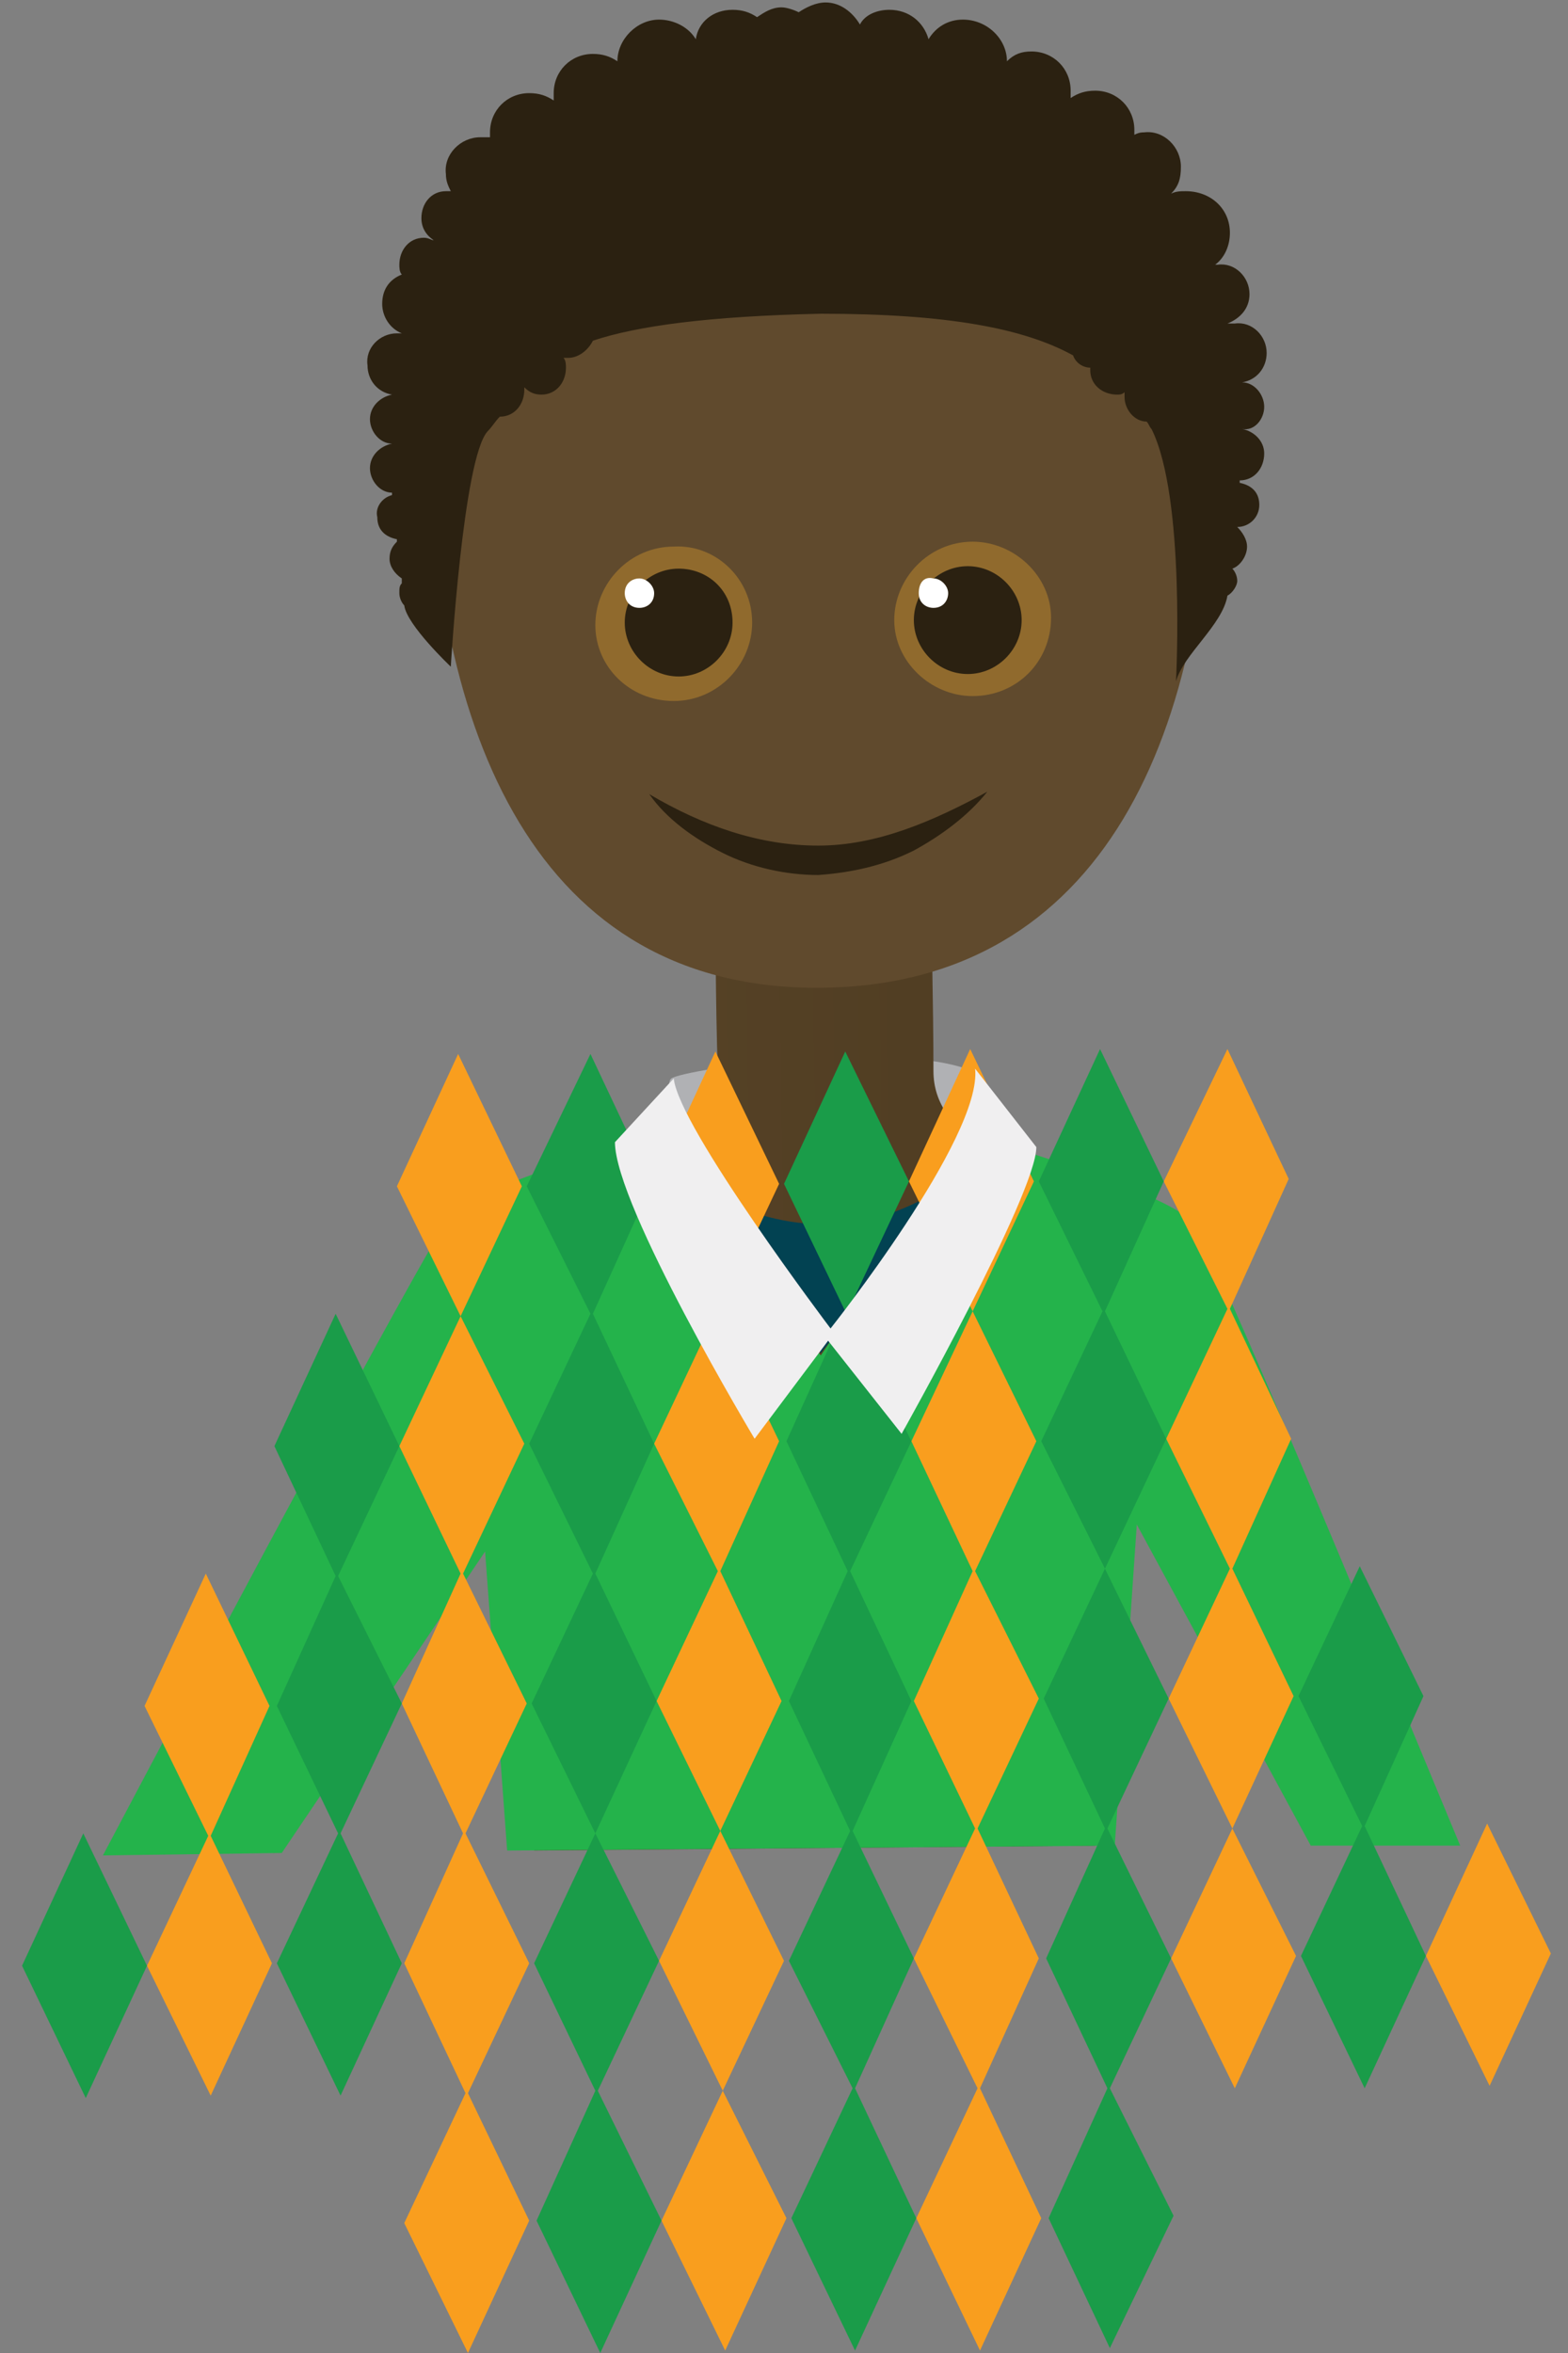<?xml version="1.0" encoding="UTF-8"?>
<svg width="64px" height="96px" viewBox="0 0 64 96" version="1.1" xmlns="http://www.w3.org/2000/svg" xmlns:xlink="http://www.w3.org/1999/xlink">
    <rect x="0" y="0" width="64" height="96" fill="#808080" stroke="none"/>
    <!-- Generator: Sketch 52.2 (67145) - http://www.bohemiancoding.com/sketch -->
    <title>ruitjestrui</title>
    <desc>Created with Sketch.</desc>
    <defs>
        <linearGradient x1="-0.327%" y1="50.484%" x2="99.997%" y2="49.407%" id="linearGradient-1">
            <stop stop-color="#604A2D" offset="0%"></stop>
            <stop stop-color="#47361C" offset="100%"></stop>
        </linearGradient>
    </defs>
    <g id="Page-1" stroke="none" stroke-width="1" fill="none" fill-rule="evenodd">
        <g id="alle-poppetjes-od-copy" transform="translate(0, -148)">
            <g id="ruitjestrui" transform="translate(0, 148)">
                <path d="M28.4,49.3 C28.4,49.3 26.9,44.4 27.4,44 C28,43.6 36.5,42.4 39.7,43.7 L39.5,49.3 L29.8,53.8 L28.4,49.3 Z" id="Path" fill="#B0B1B4"></path>
                <path d="M11.2,75.6 L20.4,62.4 L21.8,75.5 L44.7,75.3 C45.8,63.2 46.1,61.2 46.1,61.2 L53.7,75.2 L59.3,75.2 L49.3,52.4 C49.3,52.4 48.8,50.1 45.1,48.9 C41.4,47.7 38.1,46.4 38.1,43.7 C38.1,41.1 38,36.8 38,36.8 L33.6,36.8 L29.2,36.8 C29.2,36.8 29.2,41.1 29.3,43.7 C29.3,46.3 26,47.6 22.4,48.8 C18.7,50 18.3,52.3 18.3,52.3 L5,75.4 L11.2,75.6 Z" id="Path" fill="url(#linearGradient-1)"></path>
                <path d="M11.5,75.6 L19.8,63.3 C19.8,63.3 20.3,70.1 20.7,75.5 L45.5,75.3 C45.9,69.5 46.4,62.2 46.4,62.2 L53.5,75.3 L59.6,75.3 C55.9,66.4 49.5,50.9 48.7,49.9 C47.7,48.6 39.6,46.3 39.6,46.3 L33.5,55.3 L26.6,46.1 C26.6,46.1 19.3,48.8 18.7,49.1 C18.2,49.4 8.9,66.8 4.2,75.7 L11.5,75.6 Z" id="Path" fill="#24B34B"></path>
                <path d="M49.4,17.1 C49.5,29.8 45.1,40.2 33.5,40.3 C21.9,40.4 17.6,29.9 17.5,17.2 C17.4,4.5 28.2,3.1 33.5,3.1 C38.6,3 49.3,4.4 49.4,17.1 Z" id="Path" fill="#604A2D"></path>
                <path d="M30.7,25.4 C30.7,27.1 29.3,28.6 27.5,28.6 C25.7,28.6 24.3,27.2 24.3,25.5 C24.3,23.8 25.7,22.3 27.5,22.3 C29.2,22.2 30.7,23.6 30.7,25.4 Z" id="Path" fill="#906A2D"></path>
                <path d="M29.9,25.4 C29.9,26.6 28.9,27.6 27.7,27.6 C26.5,27.6 25.5,26.6 25.5,25.4 C25.5,24.2 26.5,23.2 27.7,23.2 C28.9,23.2 29.9,24.1 29.9,25.4 Z" id="Path" fill="#2B2111"></path>
                <path d="M26.7,24.2 C26.7,24.6 26.4,24.8 26.1,24.8 C25.7,24.8 25.5,24.5 25.5,24.2 C25.5,23.8 25.8,23.6 26.1,23.6 C26.4,23.6 26.7,23.9 26.7,24.2 Z" id="Path" fill="#FFFFFF"></path>
                <path d="M26.5,32.4 C28.7,33.7 31,34.5 33.4,34.5 C35.8,34.5 38.1,33.5 40.3,32.3 C39.5,33.3 38.4,34.1 37.3,34.7 C36.1,35.3 34.8,35.6 33.4,35.7 C32.1,35.7 30.7,35.4 29.5,34.8 C28.3,34.2 27.2,33.4 26.5,32.4 Z" id="Path" fill="#2B2111"></path>
                <path d="M36.5,25.3 C36.5,27 38,28.4 39.7,28.4 C41.5,28.4 42.9,27 42.9,25.2 C42.9,23.5 41.4,22.1 39.7,22.1 C37.9,22.1 36.5,23.6 36.5,25.3 Z" id="Path" fill="#906A2D"></path>
                <path d="M37.3,25.3 C37.3,26.5 38.3,27.5 39.5,27.5 C40.7,27.5 41.7,26.5 41.7,25.3 C41.7,24.1 40.7,23.1 39.5,23.1 C38.3,23.1 37.3,24.1 37.3,25.3 Z" id="Path" fill="#2B2111"></path>
                <path d="M37.5,24.2 C37.5,24.6 37.8,24.8 38.1,24.8 C38.5,24.8 38.7,24.5 38.7,24.2 C38.7,23.9 38.4,23.6 38.1,23.6 C37.7,23.5 37.5,23.8 37.5,24.2 Z" id="Path" fill="#FFFFFF"></path>
                <path d="M27.6,47.8 C27.6,47.8 33.4,52.7 39.5,47.7 L33.5,55.2 L27.6,47.8 Z" id="Path" fill="#024252"></path>
                <path d="M51.6,16.6 C51.6,16.1 51.2,15.6 50.7,15.6 C51.3,15.5 51.7,15 51.7,14.4 C51.7,13.7 51.1,13.1 50.4,13.2 C50.3,13.2 50.2,13.2 50.1,13.2 C50.1,13.2 50.1,13.2 50.1,13.2 C50.6,13 51,12.6 51,12 C51,11.3 50.4,10.7 49.7,10.8 C49.7,10.8 49.6,10.8 49.6,10.8 C50,10.5 50.2,10 50.2,9.5 C50.2,8.5 49.4,7.8 48.4,7.8 C48.2,7.8 48,7.8 47.8,7.9 C48.1,7.6 48.2,7.3 48.2,6.8 C48.2,6 47.5,5.3 46.7,5.4 C46.6,5.4 46.5,5.4 46.3,5.5 C46.3,5.4 46.3,5.4 46.3,5.3 C46.3,4.4 45.6,3.7 44.7,3.7 C44.3,3.7 44,3.8 43.7,4 C43.7,3.9 43.7,3.8 43.7,3.7 C43.7,2.8 43,2.1 42.1,2.1 C41.7,2.1 41.4,2.2 41.1,2.5 C41.1,1.6 40.3,0.8 39.3,0.8 C38.7,0.8 38.2,1.1 37.9,1.6 C37.7,0.9 37.1,0.4 36.3,0.4 C35.8,0.4 35.3,0.6 35.1,1 C34.8,0.5 34.3,0.1 33.7,0.1 C33.3,0.1 32.9,0.3 32.6,0.5 C32.4,0.4 32.1,0.3 31.9,0.3 C31.5,0.3 31.2,0.5 30.9,0.7 C30.6,0.5 30.3,0.4 29.9,0.4 C29.1,0.4 28.5,0.9 28.4,1.6 C28.1,1.1 27.5,0.8 26.9,0.8 C26,0.8 25.2,1.6 25.2,2.5 C24.9,2.3 24.6,2.2 24.2,2.2 C23.3,2.2 22.6,2.9 22.6,3.8 C22.6,3.9 22.6,4 22.6,4.1 C22.3,3.9 22,3.8 21.6,3.8 C20.7,3.8 20,4.5 20,5.4 C20,5.5 20,5.5 20,5.6 C19.9,5.6 19.8,5.6 19.6,5.6 C18.8,5.6 18.1,6.3 18.2,7.1 C18.2,7.4 18.3,7.6 18.4,7.8 C18.3,7.8 18.3,7.8 18.2,7.8 C17.6,7.8 17.2,8.3 17.2,8.9 C17.2,9.3 17.4,9.6 17.7,9.8 C17.7,9.8 17.7,9.8 17.7,9.8 C17.6,9.8 17.5,9.7 17.3,9.7 C16.7,9.7 16.3,10.2 16.3,10.8 C16.3,10.9 16.3,11.1 16.4,11.2 C15.9,11.4 15.6,11.8 15.6,12.4 C15.6,12.9 15.9,13.4 16.4,13.6 C16.4,13.6 16.4,13.6 16.4,13.6 C16.3,13.6 16.3,13.6 16.2,13.6 C15.5,13.6 14.9,14.2 15,14.9 C15,15.5 15.4,16 16,16.1 C15.5,16.2 15.1,16.6 15.1,17.1 C15.1,17.6 15.5,18.1 16,18.1 C15.5,18.2 15.1,18.6 15.1,19.1 C15.1,19.6 15.5,20.1 16,20.1 C16,20.1 16,20.2 16,20.2 C15.6,20.3 15.3,20.7 15.4,21.1 C15.4,21.6 15.7,21.9 16.2,22 C16.2,22.1 16.2,22.1 16.2,22.1 C16,22.3 15.9,22.5 15.9,22.8 C15.9,23.1 16.1,23.4 16.4,23.6 C16.4,23.7 16.4,23.7 16.4,23.8 C16.3,23.9 16.3,24 16.3,24.2 C16.3,24.4 16.4,24.6 16.5,24.7 C16.6,25.5 18.4,27.2 18.4,27.2 C18.4,27.2 18.9,18.7 19.9,17.6 C20.1,17.4 20.2,17.2 20.4,17 C21,17 21.4,16.5 21.4,15.9 C21.4,15.9 21.4,15.9 21.4,15.8 C21.6,16 21.8,16.1 22.1,16.1 C22.7,16.1 23.1,15.6 23.1,15 C23.1,14.9 23.1,14.7 23,14.6 C23.1,14.6 23.2,14.6 23.2,14.6 C23.6,14.6 24,14.3 24.2,13.9 C26,13.3 28.9,12.9 33.5,12.8 C38.7,12.8 41.8,13.4 43.8,14.5 C43.9,14.8 44.2,15 44.5,15 C44.5,15 44.5,15 44.5,15 C44.5,15 44.5,15.1 44.5,15.1 C44.5,15.7 45,16.1 45.6,16.1 C45.7,16.1 45.8,16.1 45.9,16 C45.9,16 45.9,16 45.9,16 C45.9,16.1 45.9,16.2 45.9,16.2 C45.9,16.7 46.3,17.2 46.8,17.2 C46.9,17.3 46.9,17.4 47,17.5 C48.4,20.3 48,27.8 48,27.8 C48.3,26.7 49.9,25.5 50.1,24.3 C50.3,24.2 50.5,23.9 50.5,23.7 C50.5,23.5 50.4,23.3 50.3,23.2 C50.6,23.1 50.9,22.7 50.9,22.3 C50.9,22 50.7,21.7 50.5,21.5 C50.5,21.5 50.5,21.5 50.5,21.5 C51,21.5 51.4,21.1 51.4,20.6 C51.4,20.1 51.1,19.8 50.6,19.7 C50.6,19.7 50.6,19.7 50.6,19.6 C51.2,19.6 51.6,19.1 51.6,18.5 C51.6,18 51.2,17.6 50.7,17.5 C51.2,17.6 51.6,17.1 51.6,16.6 Z" id="Path" fill="#2B2111"></path>
                <g id="Group" transform="translate(5, 42)" fill="#F99E1E">
                    <polygon id="Path" points="3.4 22.2 0.9 27.6 3.5 32.9 1 38.2 3.6 43.5 6.1 38.1 3.6 32.9 6 27.6"></polygon>
                    <polygon id="Path" points="13.7 1 11.2 6.4 13.8 11.7 11.3 17 13.8 22.2 11.4 27.5 13.9 32.8 11.5 38.1 14 43.4 11.5 48.7 14.1 54 16.6 48.6 14.1 43.4 16.6 38.1 14 32.8 16.5 27.5 13.9 22.2 16.4 16.9 13.8 11.7 16.3 6.4"></polygon>
                    <polygon id="Path" points="24.2 0.9 21.7 6.3 24.2 11.6 21.7 16.9 24.3 22.1 21.8 27.4 24.4 32.7 21.9 38 24.5 43.3 22 48.6 24.6 53.9 27.1 48.5 24.5 43.3 27 38 24.4 32.7 26.9 27.4 24.4 22.1 26.8 16.8 24.3 11.6 26.8 6.3"></polygon>
                    <polygon id="Path" points="34.6 0.8 32.1 6.2 34.7 11.5 32.2 16.8 34.7 22.1 32.3 27.4 34.8 32.6 32.3 37.9 34.9 43.2 32.4 48.5 35 53.9 37.5 48.5 35 43.2 37.4 37.9 34.9 32.6 37.4 27.3 34.8 22.1 37.3 16.8 34.7 11.5 37.2 6.2"></polygon>
                    <polygon id="Path" points="45.1 0.8 42.5 6.2 45.1 11.4 42.6 16.7 45.2 22 42.7 27.3 45.3 32.6 42.8 37.9 45.4 43.2 47.9 37.8 45.3 32.6 47.8 27.2 45.3 22 47.7 16.7 45.2 11.4 47.6 6.1"></polygon>
                    <polygon id="Path" points="55.7 32.4 53.2 37.8 55.8 43.1 58.3 37.7"></polygon>
                </g>
                <g id="Group" transform="translate(4, 45)">
                    <path d="M51.7,29.5 L52.1,30.2 L55.6,30.2 C55,28.7 54.3,27.1 53.6,25.4 L51.7,29.5 Z" id="Path"></path>
                    <path d="M7.5,30.6 L9.1,28.3 L7.3,24.6 L9.8,19.3 L8.2,15.9 C5.5,21 2.4,26.7 0.3,30.7 L7.5,30.6 Z" id="Path"></path>
                    <path d="M41.5,30.2 C41.5,29.7 41.6,29.2 41.6,28.7 L41.2,29.6 L41.5,30.2 Z" id="Path"></path>
                    <path d="M41.1,8.4 L43.7,13.7 L41.2,19 L42.2,21.1 C42.4,18.8 42.5,17.2 42.5,17.2 L49.6,30.3 L51.3,30.3 L51.7,29.5 L49.1,24.2 L51.2,19.6 C48.2,12.4 45.2,5.4 44.7,4.8 C44.5,4.5 43.9,4.2 43.2,3.8 L41.1,8.4 Z" id="Path"></path>
                    <path d="M12.3,13.9 L9.8,19.2 L12,23.8 L15.8,18.3 C15.8,18.3 16.3,25.1 16.7,30.5 L19.9,30.5 L20.3,29.7 L17.7,24.4 L20.2,19.1 L17.6,13.8 L20.1,8.5 L17.5,3.2 L17.7,2.7 C16.2,3.3 14.9,3.8 14.6,3.9 C14.4,4 12.8,6.8 10.7,10.7 L12.3,13.9 Z" id="Path"></path>
                    <path d="M33.2,13.8 L30.7,19.1 L33.3,24.4 L30.8,29.7 L31.2,30.4 L40.9,30.3 L41.3,29.5 L38.7,24.2 L41.2,18.9 L38.6,13.6 L41.1,8.3 L38.5,3 L38.9,2.1 C37.1,1.5 35.6,1.1 35.6,1.1 L30.7,8.4 L33.2,13.8 Z" id="Path"></path>
                    <path d="M22.7,3.3 L20.2,8.6 L22.8,13.9 L20.3,19.2 L22.9,24.5 L20.4,29.8 L20.8,30.5 L30.5,30.4 L30.9,29.6 L28.3,24.3 L30.8,19 L28.2,13.7 L30.4,9 L29.6,10.1 L22.7,0.9 C22.7,0.9 22.3,1 21.8,1.2 L22.7,3.3 Z" id="Path"></path>
                </g>
                <g id="Group" transform="translate(4, 45)">
                    <path d="M17.3,3.3 L14.8,8.6 L17.4,13.9 L14.9,19.2 L15,19.4 L15.8,18.3 C15.8,18.3 15.9,19.6 16,21.4 L17.5,24.4 L16.4,26.7 C16.5,28 16.6,29.2 16.7,30.4 L25,30.3 L25.4,29.5 L22.8,24.2 L25.3,18.9 L22.7,13.6 L25.2,8.3 L22.6,3 L23.2,1.6 L22.5,0.7 C22.5,0.7 19.4,1.9 17.1,2.8 L17.3,3.3 Z" id="Path"></path>
                    <path d="M46.3,18.9 L48.9,24.2 L47.7,26.7 L49.6,30.2 L55.7,30.2 C53.8,25.5 51.1,19 48.8,13.7 L46.3,18.9 Z" id="Path"></path>
                    <path d="M7,24.5 L4.5,29.8 L4.9,30.5 L7.5,30.5 L14.1,20.8 L14.9,19.1 L12.3,13.8 L14.8,8.5 L13.5,5.9 C11.8,8.9 8.5,15 5.3,20.9 L7,24.5 Z" id="Path"></path>
                    <path d="M42.4,17.2 L44.8,21.7 L46.1,18.9 L43.5,13.6 L46,8.3 L44.1,4.3 C42.7,3.4 39.6,2.4 37.5,1.8 L38.1,3.1 L35.6,8.4 L38.2,13.7 L35.7,19 L38.3,24.3 L35.8,29.6 L36.2,30.3 L41.5,30.3 C41.9,24.5 42.4,17.2 42.4,17.2 Z" id="Path"></path>
                    <polygon id="Path" points="25.3 8.5 27.8 13.8 25.4 19.1 27.9 24.4 25.4 29.7 25.8 30.4 35.5 30.3 35.8 29.6 33.3 24.3 35.7 19 33.2 13.8 35.7 8.5 33.6 4.2 29.5 10.2 26.4 6.1"></polygon>
                    <path d="M4.1,30.6 L4.5,29.8 L2.7,26 C1.8,27.7 1,29.2 0.3,30.6 L4.1,30.6 Z" id="Path"></path>
                    <path d="M48.1,12.4 C47.4,10.8 46.8,9.3 46.2,8.1 L46.1,8.3 L48.1,12.4 Z" id="Path"></path>
                </g>
                <g id="Group" transform="translate(0, 42)" fill="#1A9C49">
                    <polygon id="Path" points="0.9 38.2 3.5 43.6 6 38.2 3.4 32.8"></polygon>
                    <polygon id="Path" points="13.7 11.6 11.2 17 13.7 22.3 11.3 27.6 13.8 32.8 11.3 38.1 13.9 43.5 16.4 38.1 13.9 32.8 16.4 27.5 13.8 22.3 16.3 17"></polygon>
                    <polygon id="Path" points="24.1 1 21.5 6.4 24.1 11.6 21.6 16.9 24.2 22.2 21.7 27.5 24.3 32.8 21.8 38.1 24.3 43.3 21.9 48.6 24.5 54 27 48.6 24.4 43.3 26.9 38 24.3 32.8 26.8 27.4 24.3 22.2 26.7 16.9 24.2 11.6 26.6 6.3"></polygon>
                    <polygon id="Path" points="34.5 0.9 32 6.3 34.5 11.5 32.1 16.8 34.6 22.1 32.2 27.4 34.7 32.7 32.2 38 34.8 43.2 32.3 48.5 34.9 53.9 37.4 48.5 34.9 43.2 37.3 37.9 34.8 32.7 37.2 27.4 34.7 22.1 37.2 16.8 34.6 11.5 37.1 6.2"></polygon>
                    <polygon id="Path" points="44.9 0.8 42.4 6.2 45 11.5 42.5 16.8 45.1 22 42.6 27.3 45.1 32.6 42.7 37.9 45.2 43.2 42.8 48.5 45.3 53.8 47.9 48.4 45.3 43.2 47.8 37.9 45.2 32.6 47.7 27.3 45.1 22 47.6 16.7 45.1 11.5 47.5 6.2"></polygon>
                    <polygon id="Path" points="58.1 27.2 55.5 21.9 53 27.2 55.6 32.5 53.1 37.8 55.7 43.2 58.2 37.8 55.7 32.5"></polygon>
                </g>
                <path d="M27.5,44 C27.7,46 33.9,54.2 33.9,54.2 C33.9,54.2 40.1,46.4 39.8,43.6 L42.3,46.8 C42.3,48.7 36.8,58.5 36.8,58.5 L33.8,54.7 L30.8,58.7 C30.8,58.7 25.1,49.2 25.1,46.6 L27.5,44 Z" id="Path" fill="#F0EFF0"></path>
            </g>
        </g>
    </g>
</svg>
